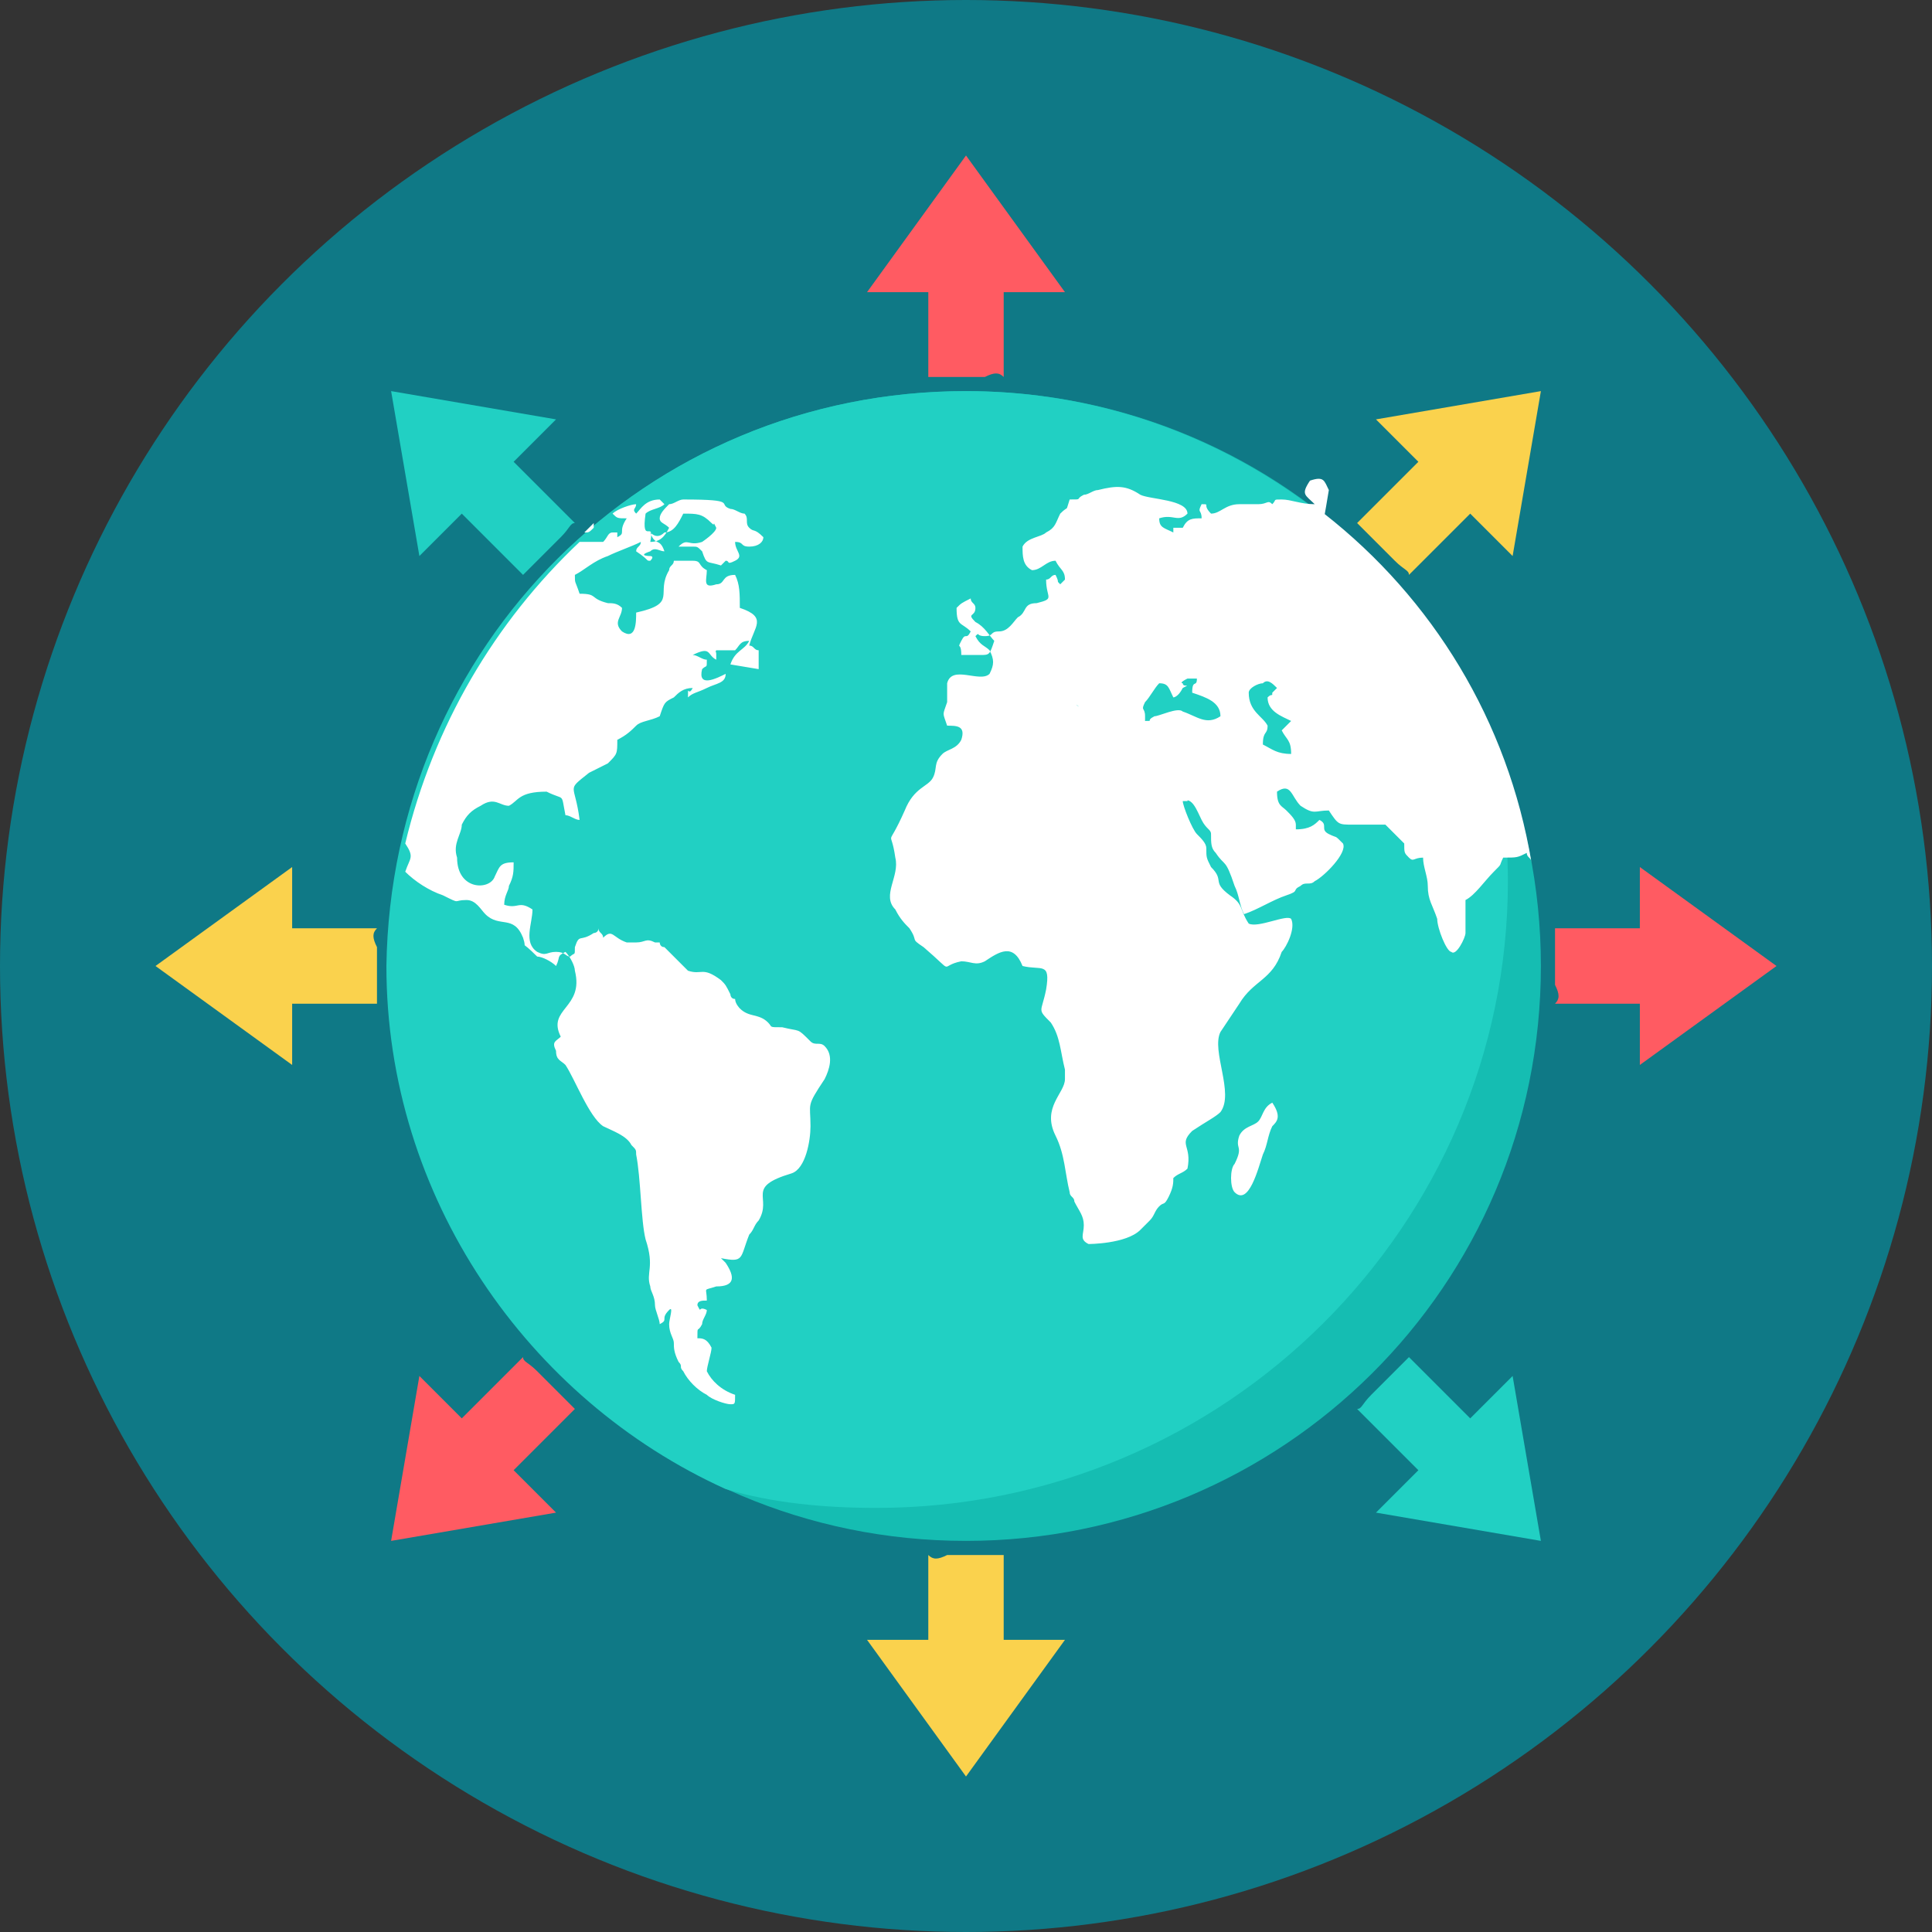 <?xml version="1.0" encoding="utf-8"?>
<!-- Generator: Adobe Illustrator 23.0.3, SVG Export Plug-In . SVG Version: 6.00 Build 0)  -->
<svg version="1.1" id="Layer_1" xmlns="http://www.w3.org/2000/svg" xmlns:xlink="http://www.w3.org/1999/xlink" x="0px" y="0px"
	 viewBox="0 0 41 41" style="enable-background:new 0 0 41 41;" xml:space="preserve">
<rect x="0" y="0" width="41" height="41" fill="#333333" stroke="none"/>
<style type="text/css">
	.st0{fill:#0F7986;}
	.st1{fill:#15BDB2;}
	.st2{fill:#21D0C3;}
	.st3{fill:#FFFFFF;}
	.st4{fill:#FF5B62;}
	.st5{fill:#FAD24D;}
</style>
<circle class="st0" cx="20.5" cy="20.5" r="20.5"/>
<path class="st1" d="M20.5,8.3c6.8,0,12.2,5.5,12.2,12.2c0,6.8-5.5,12.2-12.2,12.2c-6.8,0-12.2-5.5-12.2-12.2
	C8.3,13.7,13.7,8.3,20.5,8.3z"/>
<path class="st2" d="M20.5,8.3c4.8,0,9,2.8,11,6.9c0.3,1.1,0.5,2.3,0.5,3.5C32,26,26,32,18.6,32c-1.1,0-2.2-0.1-3.2-0.4
	c-4.2-1.9-7.2-6.2-7.2-11.1C8.3,13.7,13.7,8.3,20.5,8.3L20.5,8.3z"/>
<path class="st3" d="M28.1,10.9c2.3,1.8,3.9,4.4,4.4,7.4c0-0.1-0.1-0.1-0.1-0.2c-0.2,0.1-0.2,0.1-0.5,0.1l0,0
	c-0.1,0.2,0,0.1-0.2,0.3s-0.4,0.5-0.6,0.6c0,0.3,0,0.3,0,0.7c0,0.1-0.2,0.5-0.3,0.4c-0.1,0-0.3-0.5-0.3-0.7
	c-0.1-0.3-0.2-0.4-0.2-0.7c0-0.2-0.1-0.4-0.1-0.6c-0.2,0-0.2,0.1-0.3,0s-0.1-0.1-0.1-0.3c-0.1-0.1-0.3-0.3-0.4-0.4
	c-0.1,0-0.5,0-0.7,0c-0.3,0-0.3,0-0.5-0.3c-0.3,0-0.3,0.1-0.6-0.1c-0.2-0.2-0.2-0.5-0.5-0.3c0,0.3,0.1,0.3,0.2,0.4s0.2,0.2,0.2,0.3
	v0.1c0.3,0,0.4-0.1,0.5-0.2c0.2,0.1,0,0.2,0.2,0.3s0.1,0,0.3,0.2c0.1,0.2-0.4,0.7-0.6,0.8c-0.1,0.1-0.2,0-0.3,0.1
	c-0.2,0.1,0,0.1-0.3,0.2s-0.6,0.3-0.9,0.4c-0.1-0.2-0.1-0.4-0.2-0.6c-0.2-0.6-0.2-0.4-0.4-0.7c-0.1-0.1-0.1-0.2-0.1-0.4
	c0-0.1-0.1-0.1-0.2-0.3c-0.1-0.2-0.2-0.5-0.4-0.4c0,0.1,0.2,0.6,0.3,0.7c0.1,0.1,0.2,0.2,0.2,0.3c0,0.2,0,0.2,0.1,0.4
	c0.3,0.3,0,0.3,0.4,0.6c0.3,0.2,0.2,0.3,0.4,0.6c0.2,0.1,0.8-0.2,0.9-0.1c0.1,0.2-0.1,0.6-0.2,0.7c-0.2,0.6-0.6,0.6-0.9,1.1
	c-0.2,0.3-0.2,0.3-0.4,0.6c-0.2,0.4,0.3,1.3,0,1.7c-0.1,0.1-0.3,0.2-0.6,0.4c-0.3,0.3,0,0.3-0.1,0.8c-0.1,0.1-0.2,0.1-0.3,0.2
	c0,0.1,0,0.2-0.1,0.4s-0.1,0.1-0.2,0.2s-0.1,0.2-0.2,0.3c-0.1,0.1-0.1,0.1-0.2,0.2c-0.3,0.3-1.1,0.3-1.1,0.3
	C22.9,26.3,23,26.2,23,26s-0.1-0.3-0.2-0.5l0,0c0-0.1-0.1-0.1-0.1-0.2c-0.1-0.4-0.1-0.8-0.3-1.2c-0.3-0.6,0.2-0.9,0.2-1.2
	c0-0.1,0-0.1,0-0.2c-0.1-0.4-0.1-0.7-0.3-1c-0.3-0.3-0.2-0.2-0.1-0.7c0.1-0.6-0.1-0.4-0.5-0.5c-0.2-0.5-0.5-0.3-0.8-0.1
	c-0.2,0.1-0.3,0-0.5,0c-0.5,0.1-0.1,0.3-0.8-0.3c-0.3-0.2-0.1-0.1-0.3-0.4c-0.1-0.1-0.2-0.2-0.3-0.4c-0.3-0.3,0.1-0.7,0-1.1
	c-0.1-0.7-0.2-0.1,0.2-1c0.2-0.5,0.5-0.5,0.6-0.7s0-0.3,0.2-0.5c0.1-0.1,0.3-0.1,0.4-0.3c0.1-0.3-0.1-0.3-0.3-0.3
	c-0.1-0.3-0.1-0.2,0-0.5c0-0.1,0-0.2,0-0.4c0.1-0.4,0.7,0,0.9-0.2c0.1-0.2,0.1-0.3,0-0.5c-0.1-0.1-0.2-0.1-0.3-0.3
	c0.1-0.1,0,0,0.2,0s0.1-0.1,0.3-0.1s0.3-0.2,0.4-0.3c0.2-0.1,0.1-0.3,0.4-0.3c0.4-0.1,0.2-0.1,0.2-0.5c0.1,0,0.1-0.1,0.2-0.1
	c0.1,0.2,0,0.1,0.1,0.2l0.1-0.1c0-0.2-0.1-0.2-0.2-0.4c-0.2,0-0.3,0.2-0.5,0.2c-0.2-0.1-0.2-0.3-0.2-0.5c0.1-0.2,0.4-0.2,0.5-0.3
	c0.2-0.1,0.2-0.2,0.3-0.4c0.2-0.2,0.1,0,0.2-0.3c0.3,0,0.1,0,0.3-0.1l0,0l0,0c0.1,0,0.2-0.1,0.3-0.1c0.4-0.1,0.6-0.1,0.9,0.1
	c0.2,0.1,1,0.1,1,0.4c-0.2,0.2-0.3,0-0.6,0.1c0,0.2,0.1,0.2,0.3,0.3c0-0.1,0-0.1,0-0.1c0.1,0,0.1,0,0.2,0c0.1-0.2,0.2-0.2,0.4-0.2
	c0-0.2-0.1-0.1,0-0.3c0.2,0,0,0,0.2,0.2c0.2,0,0.3-0.2,0.6-0.2c0.1,0,0.1,0,0.4,0c0.2,0,0.2-0.1,0.3,0c0.1-0.1,0-0.1,0.2-0.1
	s0.4,0.1,0.7,0.1c-0.2-0.2-0.3-0.2-0.1-0.5c0.3-0.1,0.3,0,0.4,0.2C28.1,11,28.1,11,28.1,10.9L28.1,10.9L28.1,10.9L28.1,10.9z
	 M8.6,17.9c0.6-2.5,1.9-4.7,3.7-6.4c0.1,0,0.3,0,0.5,0c0.1-0.1,0.1-0.2,0.2-0.2h0.1v0.1l0,0l0,0c0.2-0.1,0-0.1,0.2-0.4
	c-0.2,0-0.2,0-0.3-0.1c0.1-0.1,0.4-0.2,0.5-0.2c0,0.1-0.1,0.1,0,0.2c0.1-0.1,0.2-0.3,0.5-0.3l0.1,0.1c-0.1,0.1-0.3,0.1-0.4,0.2
	c-0.1,0.7,0.2,0.1,0.1,0.6c0.2,0,0.3-0.1,0.4-0.3C14.1,11.1,14,11.1,14,11s0.1-0.2,0.2-0.3c0.1,0,0.2-0.1,0.3-0.1
	c1.2,0,0.7,0.1,1,0.2c0.1,0,0.2,0.1,0.3,0.1c0.1,0.1,0,0.2,0.1,0.3c0.1,0.1,0.1,0,0.3,0.2c0,0.1-0.1,0.2-0.3,0.2s-0.1-0.1-0.3-0.1
	c0,0.2,0.2,0.3,0,0.4c-0.2,0.1-0.1,0-0.2,0l0,0l0,0c0,0,0,0-0.1,0.1c-0.3-0.1-0.3,0-0.4-0.3c-0.1-0.1-0.1-0.1-0.2-0.1
	c-0.1,0-0.2,0-0.3,0c0.2-0.2,0.2,0,0.5-0.1c0,0,0.3-0.2,0.3-0.3c-0.1-0.2,0,0-0.1-0.1c-0.2-0.2-0.3-0.2-0.6-0.2
	c-0.1,0.2-0.2,0.4-0.4,0.4c-0.1,0.1-0.2,0.1-0.3,0c0.1,0.3,0.2,0.1,0.3,0.4c-0.1,0-0.2-0.1-0.3,0c-0.3,0.1,0,0.1,0,0.1s0.1,0,0,0.1
	c-0.1,0,0,0-0.3-0.2c0-0.1,0.1-0.1,0.1-0.2c-0.2,0.1-0.5,0.2-0.7,0.3c-0.3,0.1-0.5,0.3-0.7,0.4c0,0.2,0,0.1,0.1,0.4
	c0.4,0,0.2,0.1,0.6,0.2c0.1,0,0.2,0,0.3,0.1c0,0.2-0.2,0.3,0,0.5c0.3,0.2,0.3-0.2,0.3-0.4c0.9-0.2,0.4-0.4,0.7-0.9
	c0-0.1,0.1-0.1,0.1-0.2c0.1,0,0.3,0,0.4,0c0.2,0,0.1,0.1,0.3,0.2c0,0.2-0.1,0.4,0.2,0.3c0.2,0,0.1-0.2,0.4-0.2
	c0.1,0.2,0.1,0.4,0.1,0.7c0.6,0.2,0.3,0.4,0.2,0.8c0.1,0,0.1,0.1,0.2,0.1c0,0.1,0,0.2,0,0.4l-0.6-0.1c0.1-0.3,0.3-0.3,0.4-0.5
	c-0.2,0-0.2,0.1-0.3,0.2c-0.1,0-0.2,0-0.4,0c-0.1,0.2,0-0.1,0,0.1c0,0.1,0,0,0,0.1c-0.2-0.1-0.1-0.3-0.5-0.1c0.1,0,0.2,0.1,0.3,0.1
	c0,0.2,0,0.1-0.1,0.2c-0.1,0.4,0.3,0.2,0.5,0.1c0,0.2-0.2,0.2-0.4,0.3s-0.3,0.1-0.4,0.2c0-0.3,0,0,0.1-0.2c-0.2,0-0.3,0.1-0.4,0.2
	l0,0c-0.2,0.1-0.2,0.1-0.3,0.4c-0.2,0.1-0.4,0.1-0.5,0.2c-0.1,0.1-0.2,0.2-0.4,0.3l0,0c0,0.3,0,0.3-0.2,0.5
	c-0.2,0.1-0.2,0.1-0.4,0.2c-0.5,0.4-0.3,0.2-0.2,1c-0.1,0-0.2-0.1-0.3-0.1c-0.1-0.5,0-0.3-0.4-0.5c-0.6,0-0.6,0.2-0.8,0.3
	c-0.2,0-0.3-0.2-0.6,0c-0.2,0.1-0.3,0.2-0.4,0.4c0,0.2-0.2,0.4-0.1,0.7c0,0.7,0.7,0.7,0.8,0.4c0.1-0.2,0.1-0.3,0.4-0.3
	c0,0.2,0,0.3-0.1,0.5c0,0.1-0.1,0.2-0.1,0.4c0.3,0.1,0.3-0.1,0.6,0.1c0,0.3-0.2,0.7,0.1,0.9c0.2,0.1,0.2,0,0.4,0s0.2,0.1,0.3,0.1
	c0.1-0.1,0.1,0,0.1-0.2c0.1-0.3,0.1-0.1,0.4-0.3c0,0,0.1,0,0.1-0.1c0,0.1,0.1,0.1,0.1,0.2c0.2-0.2,0.2,0,0.5,0.1c0.1,0,0.2,0,0.2,0
	c0.2,0,0.2-0.1,0.4,0H14l0,0l0,0c0,0,0,0.1,0.1,0.1c0.2,0.2,0.3,0.3,0.5,0.5c0.3,0.1,0.3-0.1,0.7,0.2c0.1,0.1,0.1,0.1,0.2,0.3
	c0,0,0,0.1,0.1,0.1c0,0.1,0.1,0.2,0.1,0.2c0.2,0.2,0.4,0.1,0.6,0.3c0.1,0.1,0,0.1,0.3,0.1c0.4,0.1,0.3,0,0.6,0.3
	c0.1,0.1,0.2,0,0.3,0.1c0.2,0.2,0.1,0.5,0,0.7c-0.4,0.6-0.3,0.5-0.3,1c0,0.3-0.1,0.9-0.4,1c-1,0.3-0.4,0.5-0.7,1
	C16,26,16,26.1,15.9,26.2c-0.2,0.5-0.1,0.6-0.6,0.5c0.1,0.1,0,0,0.1,0.1c0.2,0.3,0.2,0.5-0.2,0.5c-0.3,0.1-0.2,0-0.2,0.3
	c-0.1,0-0.2,0-0.2,0.1c0.1,0.2,0,0,0.2,0.1c0,0.1-0.1,0.2-0.1,0.3c-0.1,0.2-0.1,0-0.1,0.3c0.1,0,0.2,0,0.3,0.2
	c0,0.1-0.1,0.4-0.1,0.5c0.1,0.2,0.3,0.4,0.6,0.5c0,0.2,0,0.2-0.1,0.2s-0.4-0.1-0.5-0.2c-0.2-0.1-0.4-0.3-0.5-0.5
	c-0.1-0.1,0-0.1-0.1-0.2c-0.1-0.2-0.1-0.3-0.1-0.4s-0.1-0.2-0.1-0.4c0-0.1,0.1-0.4,0-0.3C14,28,14.2,28,14,28.1
	c0-0.1-0.1-0.3-0.1-0.4c0-0.2-0.1-0.3-0.1-0.4c-0.1-0.3,0.1-0.4-0.1-1c-0.1-0.4-0.1-1.3-0.2-1.8c0-0.1,0-0.1-0.1-0.2
	c-0.1-0.2-0.4-0.3-0.6-0.4l0,0c-0.3-0.2-0.6-1-0.8-1.3c-0.1-0.1-0.2-0.1-0.2-0.3c-0.1-0.2,0-0.2,0.1-0.3c-0.3-0.6,0.5-0.6,0.3-1.4
	c0-0.1-0.1-0.3-0.2-0.4c-0.2,0.1-0.1,0.1-0.2,0.3c-0.1-0.1-0.3-0.2-0.4-0.2c-0.4-0.4-0.2-0.1-0.3-0.4c-0.2-0.5-0.5-0.2-0.8-0.5
	c-0.1-0.1-0.2-0.3-0.4-0.3c-0.3,0-0.1,0.1-0.5-0.1c-0.3-0.1-0.6-0.3-0.8-0.5C8.7,18.2,8.8,18.2,8.6,17.9L8.6,17.9z M12.4,11.3
	c0.1-0.1,0.1-0.1,0.2-0.2l0,0c0,0,0,0,0,0.1C12.5,11.3,12.5,11.3,12.4,11.3z M22.9,15c0.1,0.1,0.2,0.1,0.3,0.2
	c0.1,0.3,0,0.1,0.2,0.4c0.1,0.2,0.1,0.3,0.2,0.4c0.2,0,0,0,0.2-0.1l0.1-0.1c-0.1-0.1-0.1-0.1-0.2-0.2c0.2-0.3,0.3-0.1,0.4,0.1
	c0.2,0.6,0.4,0.4,0.6,0.4s0,0,0.2,0.1c0.2,0,0.1,0,0.2,0c0.4-0.1,0.1,0.7,0.1,0.8c-0.2,0-0.2,0-0.3,0c-0.3,0,0,0.2-0.7-0.1
	c-0.7-0.2-0.6-0.3-0.7,0.2c-0.2,0-0.2,0-0.3-0.1c-0.1,0-0.1,0-0.1,0l0,0c-0.1,0,0,0-0.1-0.1s-0.4-0.1-0.6-0.2c0-0.2,0.1-0.3,0-0.5
	c-0.1,0-0.9,0-1,0c-0.3,0.1-0.3,0.3-0.7,0.2c-0.2,0-0.1,0-0.2-0.1c0.1-0.1,0,0,0.1-0.1h0.1c0.6-0.1,0.3-0.4,0.7-0.7
	c0.3-0.3,0.1,0,0.2-0.3c0.2,0,0.2,0.1,0.4,0c0.1-0.1,0.1-0.1,0.3-0.1c0.2,0.2,0.1,0.3,0.5,0.4c0.1,0.1,0.2,0.1,0.3,0.2
	c0.1,0.2,0,0.1,0.1,0.3l0,0l0,0c0.2-0.1-0.1-0.1,0.2-0.3c-0.1-0.1-0.1-0.1-0.2-0.1l0,0c-0.2-0.1-0.1,0-0.4-0.3
	c-0.1-0.1-0.1-0.1-0.1-0.2C22.6,14.6,22.6,14.8,22.9,15C22.8,14.9,22.8,15,22.9,15L22.9,15L22.9,15z M27,23.4
	c-0.2,0.1-0.2,0.3-0.3,0.4c-0.1,0.1-0.3,0.1-0.4,0.3c-0.1,0.3,0.1,0.2-0.1,0.6c-0.1,0.1-0.1,0.5,0,0.6c0.3,0.3,0.5-0.5,0.6-0.8
	c0.1-0.2,0.1-0.4,0.2-0.6C27.1,23.8,27.2,23.7,27,23.4z M26.5,14.7c0,0.4,0.3,0.5,0.4,0.7c0,0.2-0.1,0.1-0.1,0.4
	c0.2,0.1,0.3,0.2,0.6,0.2c0-0.3-0.1-0.3-0.2-0.5l0.1-0.1c0.1-0.1,0,0,0.1-0.1c-0.2-0.1-0.5-0.2-0.5-0.5c0.1-0.1,0.1,0,0.1-0.1
	c0.1-0.1,0,0,0.1-0.1c-0.1-0.1-0.2-0.2-0.3-0.1C26.7,14.5,26.5,14.6,26.5,14.7z M24.9,14.8c-0.1-0.2-0.1-0.3-0.3-0.3
	c-0.1,0.1-0.2,0.3-0.3,0.4c-0.1,0.2,0,0.1,0,0.3l0,0c0,0.2,0,0,0,0.1c0.2,0,0,0,0.2-0.1c0.1,0,0.5-0.2,0.6-0.1
	c0.3,0.1,0.5,0.3,0.8,0.1c0-0.3-0.3-0.4-0.6-0.5c0-0.3,0.1-0.1,0.1-0.3c-0.1,0-0.1,0-0.2,0c-0.2,0.1-0.1,0.1-0.1,0.1
	c0,0.1,0.2,0,0,0.1C25,14.8,24.9,14.8,24.9,14.8z M20.3,12.9c0,0.4,0.1,0.3,0.3,0.5c-0.1,0.2-0.1,0-0.2,0.2s0,0,0,0.3
	c0.1,0,0.3,0,0.4,0c0.2,0,0.2,0,0.3-0.3c-0.1-0.1-0.2-0.3-0.4-0.4c-0.2-0.2,0-0.1,0-0.3c0-0.1-0.1-0.1-0.1-0.2
	C20.4,12.8,20.4,12.8,20.3,12.9L20.3,12.9z"/>
<path class="st2" d="M12.2,11.1l-1.3-1.3l0.9-0.9L8.3,8.3l0.6,3.5l0.9-0.9l1.3,1.3l0,0l0,0l0.1-0.1l0,0l0,0l0,0l0,0l0,0l0,0l0.1-0.1
	l0,0l0,0l0,0l0,0c0.1-0.1,0.1-0.1,0.2-0.2c0.1-0.1,0.1-0.1,0.2-0.2l0,0l0,0c0.1-0.1,0.1-0.1,0.2-0.2l0,0l0,0l0,0l0,0
	C12.1,11.2,12.1,11.1,12.2,11.1L12.2,11.1z M28.8,29.9l1.3,1.3l-0.9,0.9l3.5,0.6l-0.6-3.5l-0.9,0.9l-1.3-1.3l0,0l0,0l-0.1,0.1l0,0
	l0,0l0,0l0,0l0,0l0,0L29.7,29l0,0l0,0l0,0l0,0c-0.1,0.1-0.1,0.1-0.2,0.2s-0.1,0.1-0.2,0.2l0,0l0,0c-0.1,0.1-0.1,0.1-0.2,0.2l0,0l0,0
	l0,0l0,0C28.9,29.8,28.9,29.9,28.8,29.9L28.8,29.9z"/>
<path class="st4" d="M21.3,8V6.2h1.3l-2.1-2.9l-2.1,2.9h1.3V8l0,0l0,0h0.1l0,0l0,0l0,0h0.1l0,0l0,0h0.2l0,0l0,0l0,0l0,0
	c0.1,0,0.2,0,0.3,0s0.2,0,0.3,0l0,0l0,0c0.1,0,0.2,0,0.2,0l0,0l0,0l0,0l0,0C21.1,7.9,21.2,7.9,21.3,8L21.3,8z M11.1,28.8l-1.3,1.3
	l-0.9-0.9l-0.6,3.5l3.5-0.6l-0.9-0.9l1.3-1.3l0,0l0,0l-0.1-0.1l0,0l0,0l0,0l0,0l0,0l0,0L12,29.7l0,0l0,0l0,0l0,0
	c-0.1-0.1-0.1-0.1-0.2-0.2c-0.1-0.1-0.1-0.1-0.2-0.2l0,0l0,0c-0.1-0.1-0.1-0.1-0.2-0.2l0,0l0,0l0,0l0,0
	C11.2,28.9,11.1,28.9,11.1,28.8L11.1,28.8z M33,21.3h1.8v1.3l2.9-2.1l-2.9-2.1v1.3H33l0,0l0,0v0.1l0,0l0,0l0,0v0.1l0,0l0,0v0.2l0,0
	l0,0l0,0l0,0c0,0.1,0,0.2,0,0.3s0,0.2,0,0.3l0,0l0,0c0,0.1,0,0.2,0,0.2l0,0l0,0l0,0l0,0C33.1,21.1,33.1,21.2,33,21.3L33,21.3z"/>
<path class="st5" d="M8,19.7H6.2v-1.3l-2.9,2.1l2.9,2.1v-1.3H8l0,0l0,0v-0.1l0,0l0,0l0,0v-0.1l0,0l0,0v-0.2l0,0l0,0l0,0l0,0
	c0-0.1,0-0.2,0-0.3s0-0.2,0-0.3l0,0l0,0c0-0.1,0-0.2,0-0.2l0,0l0,0l0,0l0,0C7.9,19.9,7.9,19.8,8,19.7L8,19.7z M19.7,33v1.8h-1.3
	l2.1,2.9l2.1-2.9h-1.3V33l0,0l0,0h-0.1l0,0l0,0l0,0h-0.1l0,0l0,0h-0.2l0,0l0,0l0,0l0,0c-0.1,0-0.2,0-0.3,0s-0.2,0-0.3,0l0,0l0,0
	c-0.1,0-0.2,0-0.2,0l0,0l0,0l0,0l0,0C19.9,33.1,19.8,33.1,19.7,33L19.7,33z M29.9,12.2l1.3-1.3l0.9,0.9l0.6-3.5l-3.5,0.6l0.9,0.9
	l-1.3,1.3l0,0l0,0l0.1,0.1l0,0l0,0l0,0l0,0l0,0l0,0l0.1,0.1l0,0l0,0l0,0l0,0c0.1,0.1,0.1,0.1,0.2,0.2c0.1,0.1,0.1,0.1,0.2,0.2l0,0
	l0,0c0.1,0.1,0.1,0.1,0.2,0.2l0,0l0,0l0,0l0,0C29.8,12.1,29.9,12.1,29.9,12.2L29.9,12.2z"/>
</svg>
